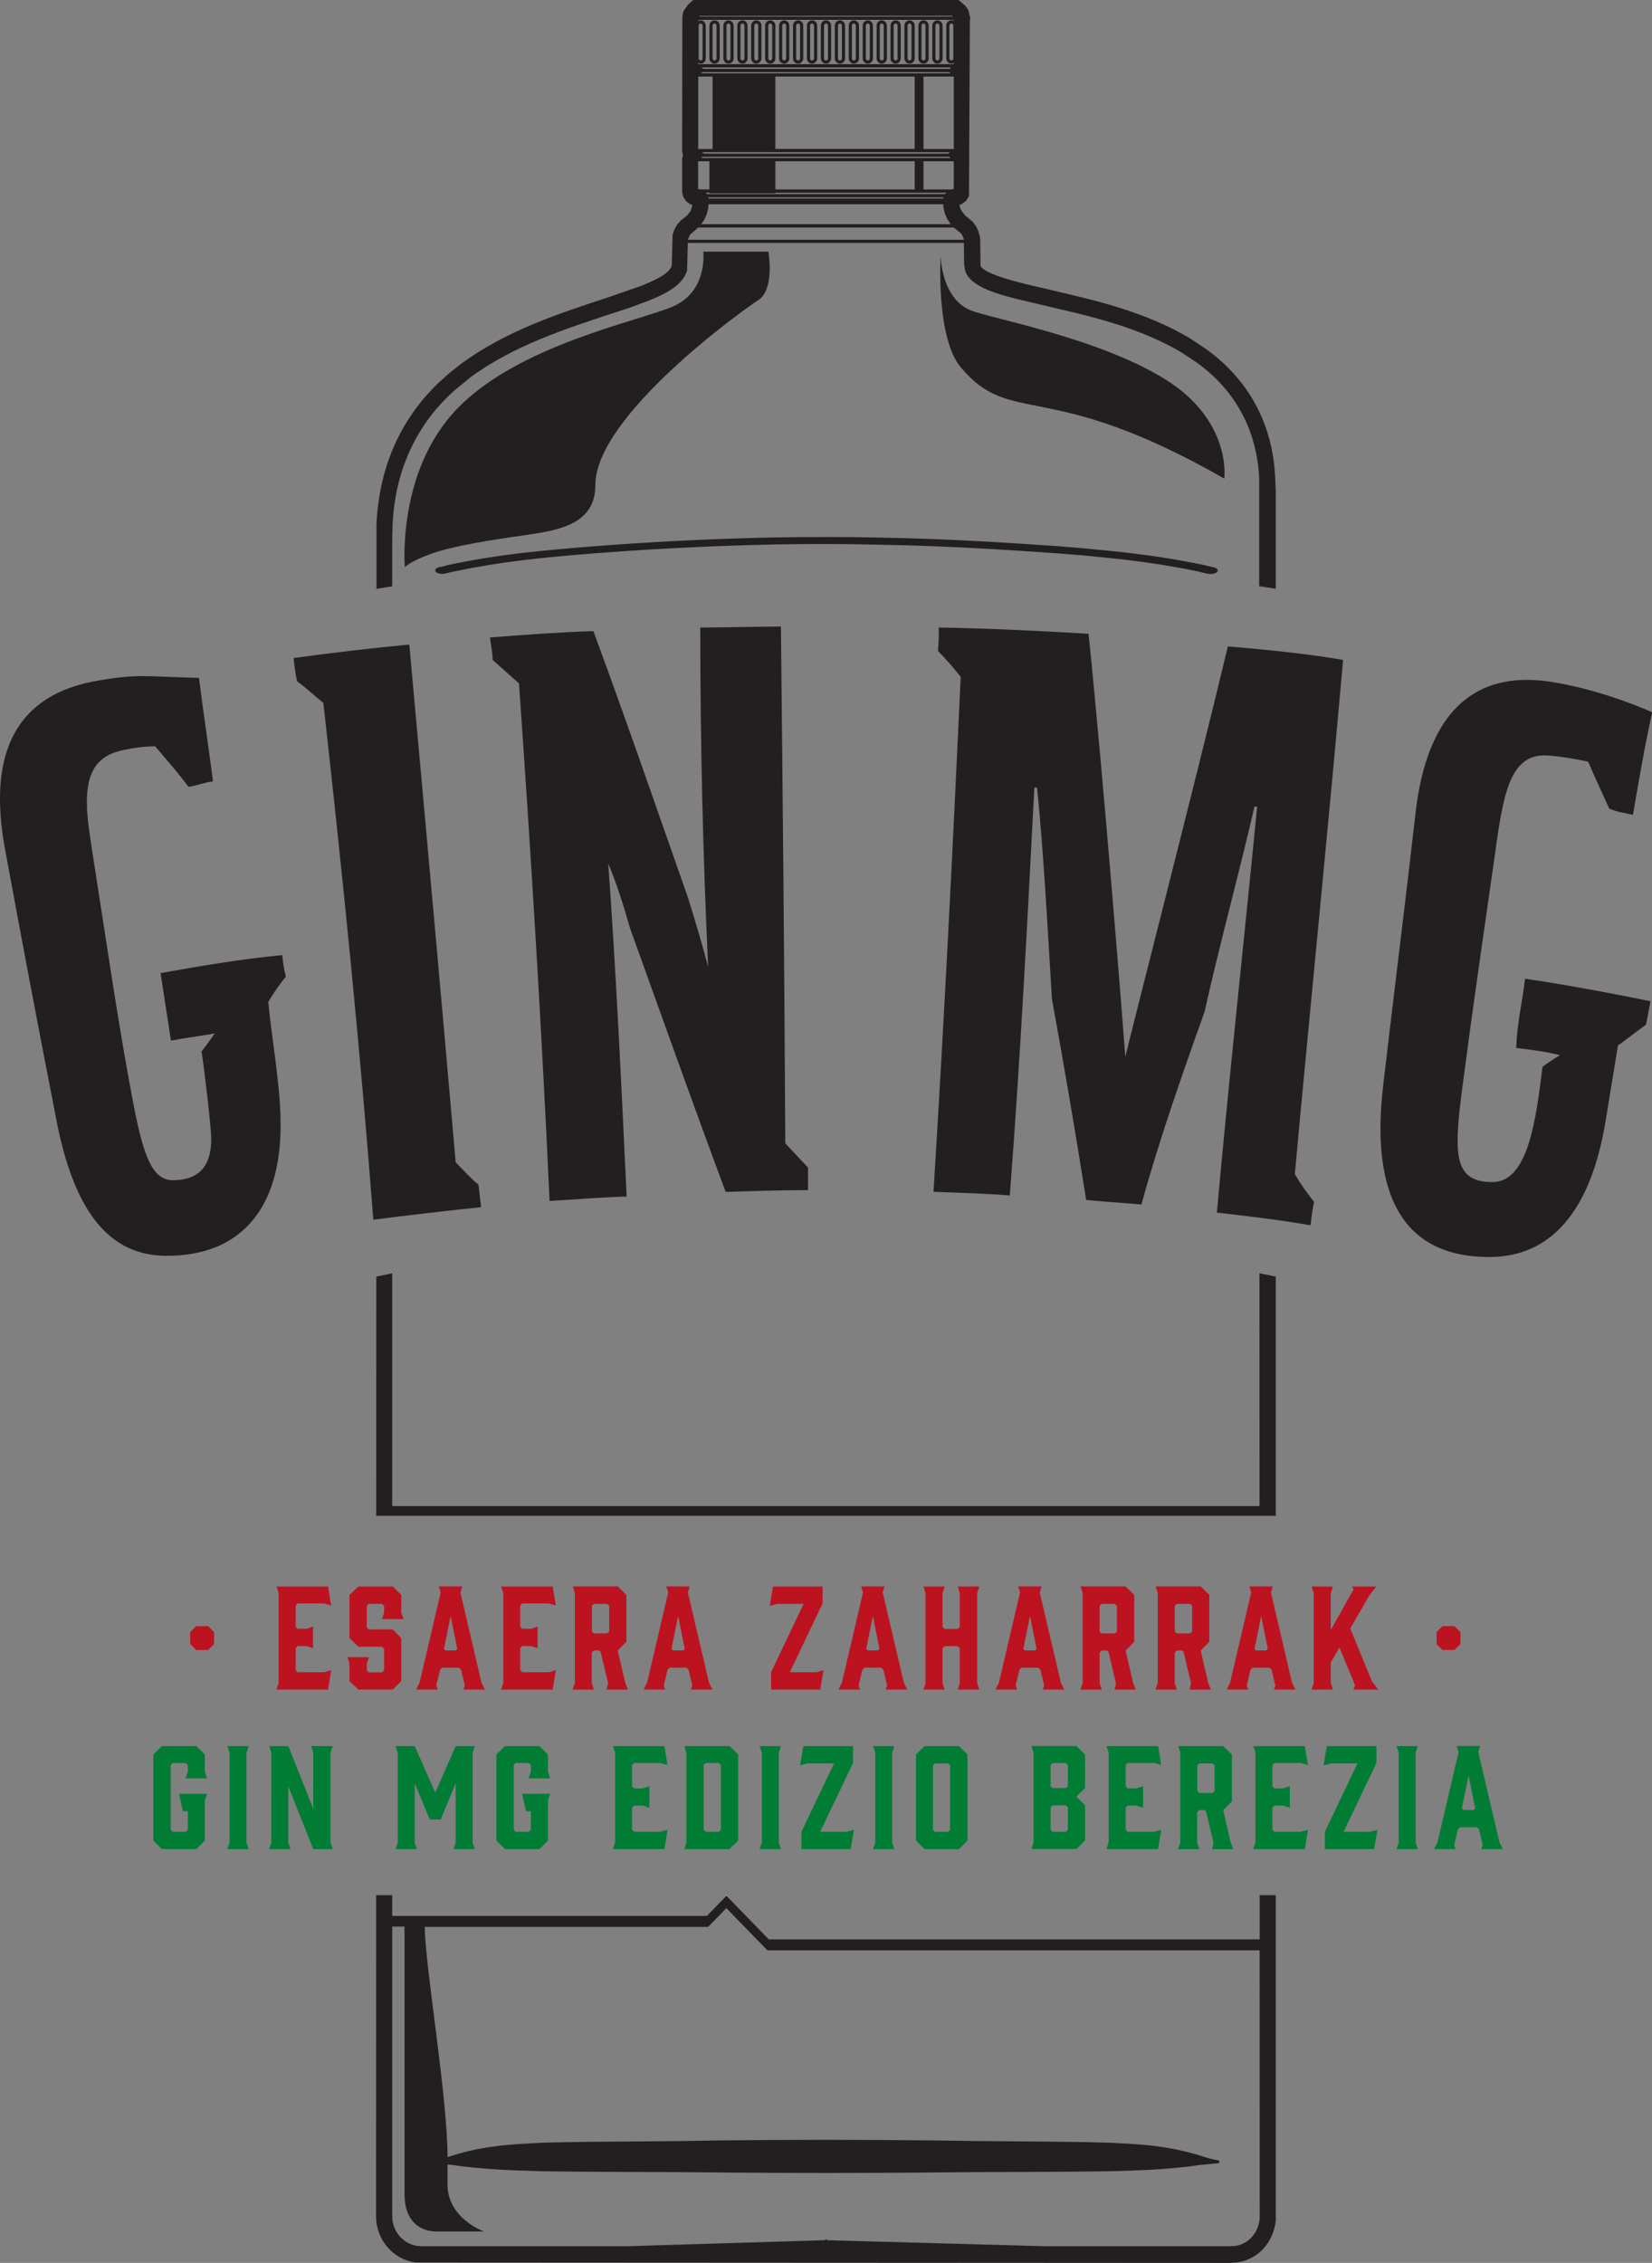 <?xml version="1.0" encoding="utf-8"?>
<!-- Generator: Adobe Illustrator 23.0.3, SVG Export Plug-In . SVG Version: 6.00 Build 0)  -->
<svg version="1.1" id="Capa_1" xmlns="http://www.w3.org/2000/svg" xmlns:xlink="http://www.w3.org/1999/xlink" x="0px" y="0px"
	 viewBox="0 0 193.16 264.54" style="enable-background:new 0 0 193.16 264.54;" xml:space="preserve">
<rect x="0" y="0" width="193.16" height="264.54" fill="#808080" stroke="none"/>
<style type="text/css">
	.st0{fill:#BD1220;}
	.st1{fill:#007C35;}
	.st2{fill:#231F20;}
	.st3{fill:#FFFFFF;}
</style>
<g>
	<polygon class="st0" points="25.03,190.79 25.03,192.19 24.34,192.89 22.94,192.89 22.24,192.19 22.24,190.79 22.94,190.1 
		24.34,190.1 	"/>
	<polygon class="st0" points="32.58,196.74 32.58,186.23 32.33,185.47 38.36,185.47 38.72,187.69 37.9,187.45 34.8,187.45 
		34.57,187.69 34.57,190.18 34.8,190.41 35.82,190.41 36.6,190.16 36.6,192.68 35.82,192.43 34.8,192.43 34.57,192.65 34.57,195.25 
		34.8,195.49 37.9,195.49 38.72,195.25 38.36,197.52 32.33,197.52 	"/>
	<polygon class="st0" points="44.67,189.27 44.91,188.51 44.91,187.72 44.67,187.5 43.13,187.5 42.89,187.72 42.89,190.26 
		43.13,190.49 45.92,190.49 46.92,191.49 46.92,196.52 45.92,197.52 41.91,197.52 40.86,196.52 40.86,194.49 40.64,193.73 
		43.15,193.73 42.89,194.49 42.89,195.28 43.13,195.51 44.67,195.51 44.91,195.28 44.91,192.75 44.67,192.51 41.91,192.51 
		40.86,191.49 40.86,186.45 41.91,185.47 45.92,185.47 46.92,186.45 46.92,188.51 47.19,189.27 	"/>
	<path class="st0" d="M54.18,197.52l0.17-0.48l-0.44-1.84l-0.24-0.24h-1.98l-0.24,0.24l-0.44,1.84l0.17,0.48h-2.52l0.4-0.81
		l2.47-10.55l-0.22-0.7h2.74l-0.22,0.7l2.47,10.55l0.4,0.81H54.18z M53.28,192.94l0.19-0.17l-0.78-3.85l-0.78,3.85l0.19,0.17H53.28z
		"/>
	<polygon class="st0" points="58.85,196.74 58.85,186.23 58.59,185.47 64.62,185.47 64.99,187.69 64.16,187.45 61.07,187.45 
		60.83,187.69 60.83,190.18 61.07,190.41 62.08,190.41 62.86,190.16 62.86,192.68 62.08,192.43 61.07,192.43 60.83,192.65 
		60.83,195.25 61.07,195.49 64.16,195.49 64.99,195.25 64.62,197.52 58.59,197.52 	"/>
	<path class="st0" d="M67.22,196.76v-10.52l-0.25-0.78h5.26l1.01,0.98v5.49l-1.01,1.02l0.87,3.76l0.32,0.81h-2.49l0.17-0.75
		l-0.86-3.63l-0.16-0.19h-0.65l-0.24,0.24v3.57l0.25,0.76h-2.49L67.22,196.76z M71.23,190.73v-3.01L71,187.5h-1.55l-0.24,0.22v3.01
		l0.24,0.22H71L71.23,190.73z"/>
	<path class="st0" d="M80.78,197.52l0.17-0.48l-0.44-1.84l-0.24-0.24h-1.98l-0.24,0.24l-0.44,1.84l0.17,0.48h-2.52l0.4-0.81
		l2.47-10.55l-0.22-0.7h2.74l-0.22,0.7l2.47,10.55l0.4,0.81H80.78z M79.88,192.94l0.19-0.17l-0.78-3.85l-0.78,3.85l0.19,0.17H79.88z
		"/>
	<polygon class="st0" points="90.16,197.52 90.16,195.49 93.96,187.5 90.85,187.5 90,187.72 90.38,185.47 96.18,185.47 
		96.18,187.45 92.35,195.49 95.47,195.49 96.29,195.25 95.91,197.52 	"/>
	<path class="st0" d="M103.56,197.52l0.17-0.48l-0.44-1.84l-0.24-0.24h-1.98l-0.24,0.24l-0.44,1.84l0.17,0.48h-2.52l0.4-0.81
		l2.47-10.55l-0.22-0.7h2.74l-0.22,0.7l2.47,10.55l0.4,0.81H103.56z M102.65,192.94l0.19-0.17l-0.78-3.85l-0.78,3.85l0.19,0.17
		H102.65z"/>
	<polygon class="st0" points="110.46,185.47 110.2,186.24 110.2,190.19 110.44,190.43 111.98,190.43 112.22,190.19 112.22,186.24 
		111.98,185.47 114.5,185.47 114.25,186.24 114.25,196.76 114.5,197.52 111.98,197.52 112.22,196.76 112.22,192.68 111.98,192.44 
		110.44,192.44 110.2,192.68 110.2,196.76 110.46,197.52 107.97,197.52 108.22,196.76 108.22,186.24 107.97,185.47 	"/>
	<path class="st0" d="M121.92,197.52l0.17-0.48l-0.44-1.84l-0.24-0.24h-1.98l-0.24,0.24l-0.44,1.84l0.17,0.48h-2.52l0.4-0.81
		l2.47-10.55l-0.22-0.7h2.74l-0.22,0.7l2.47,10.55l0.4,0.81H121.92z M121.02,192.94l0.19-0.17l-0.78-3.85l-0.78,3.85l0.19,0.17
		H121.02z"/>
	<path class="st0" d="M126.59,196.76v-10.52l-0.25-0.78h5.27l1.01,0.98v5.49l-1.01,1.02l0.87,3.76l0.32,0.81h-2.49l0.17-0.75
		l-0.86-3.63l-0.16-0.19h-0.65l-0.24,0.24v3.57l0.25,0.76h-2.49L126.59,196.76z M130.6,190.73v-3.01l-0.24-0.22h-1.55l-0.24,0.22
		v3.01l0.24,0.22h1.55L130.6,190.73z"/>
	<path class="st0" d="M135.37,196.76v-10.52l-0.25-0.78h5.27l1.01,0.98v5.49l-1.01,1.02l0.87,3.76l0.32,0.81h-2.49l0.17-0.75
		l-0.86-3.63l-0.16-0.19h-0.65l-0.24,0.24v3.57l0.25,0.76h-2.49L135.37,196.76z M139.39,190.73v-3.01l-0.24-0.22h-1.55l-0.24,0.22
		v3.01l0.24,0.22h1.55L139.39,190.73z"/>
	<path class="st0" d="M148.95,197.52l0.17-0.48l-0.44-1.84l-0.24-0.24h-1.98l-0.24,0.24l-0.44,1.84l0.17,0.48h-2.52l0.4-0.81
		l2.47-10.55l-0.22-0.7h2.74l-0.22,0.7l2.47,10.55l0.4,0.81H148.95z M148.05,192.94l0.19-0.17l-0.78-3.85l-0.78,3.85l0.19,0.17
		H148.05z"/>
	<polygon class="st0" points="158.44,197 156.61,192.59 155.6,194.35 155.6,196.74 155.85,197.52 153.36,197.52 153.61,196.74 
		153.61,186.24 153.36,185.47 155.85,185.47 155.6,186.24 155.6,190.56 158.26,185.81 158.1,185.47 160.92,185.47 160.16,186.43 
		157.88,190.38 160.42,196.57 161.15,197.52 158.26,197.52 	"/>
	<polygon class="st0" points="170.76,190.79 170.76,192.19 170.06,192.89 168.67,192.89 167.97,192.19 167.97,190.79 168.67,190.1 
		170.06,190.1 	"/>
	<polygon class="st1" points="17.93,205.1 18.94,204.12 22.96,204.12 23.95,205.1 23.95,207.13 24.21,207.89 21.69,207.89 
		21.96,207.13 21.96,206.34 21.73,206.1 20.18,206.1 19.96,206.34 19.96,213.9 20.18,214.14 21.73,214.14 21.96,213.9 21.96,211.73 
		21.38,211.73 20.94,209.7 24.21,209.7 23.95,210.49 23.95,215.17 22.96,216.17 18.94,216.17 17.93,215.17 	"/>
	<polygon class="st1" points="26.59,216.17 26.84,215.41 26.84,204.9 26.59,204.12 29.08,204.12 28.82,204.9 28.82,215.41 
		29.08,216.17 	"/>
	<polygon class="st1" points="31.47,216.17 31.73,215.41 31.73,204.9 31.47,204.12 33.71,204.12 36.63,211.46 36.63,204.9 
		36.37,204.12 38.9,204.12 38.64,204.9 38.64,215.41 38.9,216.17 36.63,216.17 33.71,208.84 33.71,215.41 33.96,216.17 	"/>
	<polygon class="st1" points="50.25,212.71 48.49,208.48 48.49,215.41 48.74,216.17 46.25,216.17 46.51,215.41 46.51,204.9 
		46.25,204.12 48.49,204.12 50.89,209.57 53.28,204.12 55.52,204.12 55.26,204.9 55.26,215.41 55.52,216.17 53.03,216.17 
		53.28,215.41 53.28,208.48 51.52,212.71 	"/>
	<polygon class="st1" points="58.04,205.1 59.05,204.12 63.07,204.12 64.07,205.1 64.07,207.13 64.32,207.89 61.8,207.89 
		62.07,207.13 62.07,206.34 61.84,206.1 60.29,206.1 60.07,206.34 60.07,213.9 60.29,214.14 61.84,214.14 62.07,213.9 62.07,211.73 
		61.5,211.73 61.05,209.7 64.32,209.7 64.07,210.49 64.07,215.17 63.07,216.17 59.05,216.17 58.04,215.17 	"/>
	<polygon class="st1" points="71.92,215.39 71.92,204.88 71.66,204.12 77.69,204.12 78.05,206.34 77.23,206.1 74.14,206.1 
		73.9,206.34 73.9,208.83 74.14,209.07 75.15,209.07 75.93,208.81 75.93,211.33 75.15,211.08 74.14,211.08 73.9,211.3 73.9,213.9 
		74.14,214.14 77.23,214.14 78.05,213.9 77.69,216.17 71.66,216.17 	"/>
	<path class="st1" d="M85.3,204.12l1.01,0.98v10.07l-1.01,1h-5.27l0.22-0.78v-10.51l-0.22-0.76H85.3z M82.51,214.14h1.54l0.24-0.24
		v-7.56l-0.24-0.24h-1.54l-0.24,0.24v7.56L82.51,214.14z"/>
	<polygon class="st1" points="88.82,216.17 89.08,215.41 89.08,204.9 88.82,204.12 91.31,204.12 91.06,204.9 91.06,215.41 
		91.31,216.17 	"/>
	<polygon class="st1" points="93.71,216.17 93.71,214.14 97.52,206.15 94.41,206.15 93.55,206.37 93.93,204.12 99.74,204.12 
		99.74,206.1 95.9,214.14 99.02,214.14 99.85,213.9 99.47,216.17 	"/>
	<polygon class="st1" points="102.08,216.17 102.34,215.41 102.34,204.9 102.08,204.12 104.57,204.12 104.32,204.9 104.32,215.41 
		104.57,216.17 	"/>
	<path class="st1" d="M113.12,215.17l-1,1h-4.01l-1.01-1V205.1l1.01-0.98h4.01l1,0.98V215.17z M109.33,206.15l-0.24,0.22v7.56
		l0.24,0.22h1.52l0.24-0.22v-7.56l-0.24-0.22H109.33z"/>
	<path class="st1" d="M125.86,204.12l1.01,0.98v3.93l-1.03,1l1.03,1.01v4.12l-1.01,1h-5.26l0.25-0.78v-10.51l-0.25-0.76H125.86z
		 M123.08,209.03h1.54l0.24-0.22v-2.47l-0.24-0.24h-1.54l-0.24,0.24v2.47L123.08,209.03z M123.08,211.05l-0.24,0.24v2.62l0.24,0.24
		h1.54l0.24-0.24v-2.62l-0.24-0.24H123.08z"/>
	<polygon class="st1" points="129.63,215.39 129.63,204.88 129.38,204.12 135.41,204.12 135.77,206.34 134.95,206.1 131.85,206.1 
		131.62,206.34 131.62,208.83 131.85,209.07 132.87,209.07 133.65,208.81 133.65,211.33 132.87,211.08 131.85,211.08 131.62,211.3 
		131.62,213.9 131.85,214.14 134.95,214.14 135.77,213.9 135.41,216.17 129.38,216.17 	"/>
	<path class="st1" d="M138.01,215.41V204.9l-0.25-0.78h5.26l1.02,0.98v5.49l-1.02,1.02l0.87,3.76l0.32,0.81h-2.49l0.17-0.75
		l-0.86-3.63l-0.16-0.19h-0.65l-0.24,0.24v3.57l0.25,0.76h-2.49L138.01,215.41z M142.02,209.38v-3.01l-0.24-0.22h-1.55l-0.24,0.22
		v3.01l0.24,0.22h1.55L142.02,209.38z"/>
	<polygon class="st1" points="146.79,215.39 146.79,204.88 146.54,204.12 152.57,204.12 152.93,206.34 152.11,206.1 149.01,206.1 
		148.78,206.34 148.78,208.83 149.01,209.07 150.03,209.07 150.81,208.81 150.81,211.33 150.03,211.08 149.01,211.08 148.78,211.3 
		148.78,213.9 149.01,214.14 152.11,214.14 152.93,213.9 152.57,216.17 146.54,216.17 	"/>
	<polygon class="st1" points="154.91,216.17 154.91,214.14 158.72,206.15 155.61,206.15 154.76,206.37 155.14,204.12 160.94,204.12 
		160.94,206.1 157.1,214.14 160.23,214.14 161.05,213.9 160.67,216.17 	"/>
	<polygon class="st1" points="163.29,216.17 163.54,215.41 163.54,204.9 163.29,204.12 165.78,204.12 165.52,204.9 165.52,215.41 
		165.78,216.17 	"/>
	<path class="st1" d="M173.2,216.17l0.17-0.48l-0.44-1.84l-0.24-0.24h-1.98l-0.24,0.24l-0.44,1.84l0.17,0.48h-2.52l0.4-0.81
		l2.47-10.55l-0.22-0.7h2.74l-0.22,0.7l2.47,10.55l0.4,0.81H173.2z M172.3,211.59l0.19-0.18l-0.78-3.85l-0.78,3.85l0.19,0.18H172.3z
		"/>
	<g>
		<path class="st2" d="M177.28,122.51c1.74,0.21,3.38,0.41,5.12,0.84c-0.71,0.42-1.63,1.05-2.04,1.37
			c-0.72,5.58-1.54,13.47-5.84,13.47c-3.17,0-4.09-1.58-4.09-4.84c0-2.21,0.41-5.15,0.82-8.2c1.13-8.63,2.36-16.95,3.59-25.58
			c0.92-6.73,1.74-11.26,5.73-11.26c1.23,0,3.79,0.43,5.13,0.74c0.72,1.69,1.64,3.68,2.46,5.47c0.91,0.43,1.94,0.53,2.77,0.74
			c0.71-4.1,1.43-8.31,2.25-11.99c0,0-5.23-2.42-11.27-3.47c-1.23-0.21-2.25-0.32-3.38-0.32c-7.68,0-11.88,5.59-13.02,15.58
			c-1.22,10.73-2.55,21.26-3.79,31.89c-0.2,1.79-0.31,3.37-0.31,4.94c0,9.05,3.49,15.06,12.71,15.06c7.17,0,11.89-5.26,13.63-16
			l1.43-8.74c0.52-0.32,1.95-1.48,3.28-2.42l0.52-2.74c-3.59-0.74-9.53-1.89-14.66-2.63C177.99,117.13,177.38,119.66,177.28,122.51"
			/>
		<path class="st2" d="M33,111.66c-4.61,0.42-9.52,1.26-14.23,2.1l1.22,7.89c1.64-0.31,3.39-0.53,5.12-0.84
			c-0.61,0.84-1.02,1.47-1.54,2.1c0.42,2.85,1.13,9.05,1.13,10.22c0,2.95-1.22,4.84-4.5,4.84c-2.77,0-3.69-3.79-5.12-11.69
			c-1.54-8.52-2.77-17.05-4.11-25.57c-0.4-2.63-0.81-4.94-0.81-6.94c0-3.16,0.92-5.26,3.9-6c1.33-0.32,2.76-0.52,4.09-0.52
			c1.23,1.48,2.57,2.95,3.89,4.73c0.92-0.11,1.85-0.53,2.87-0.63c-0.52-4-1.13-8-1.64-12.1c-3.49-0.1-5.13-0.21-6.56-0.21
			c-1.43,0-2.76,0.1-5.22,0.52C3.28,80.93,0,86.09,0,93.34c0,1.9,0.2,3.91,0.62,6.11c1.94,10.53,3.89,20.84,5.95,31.36
			c2.05,10.74,6.14,16,12.91,16c8.91,0,13.33-5.79,13.33-15.26c0-1.58-0.1-3.26-0.31-5.05c-0.31-3.06-0.83-6.21-1.13-9.37
			c0.62-1.05,1.34-2.1,2.05-2.95C33.2,113.24,33.1,112.61,33,111.66"/>
		<path class="st2" d="M143.57,75.57c-3.8,15.88-11.37,45.25-11.99,47.98c-0.2-2.84-2.57-32.72-4.3-49.46
			c-5.32-0.31-11.38-0.63-17.51-0.73c0,0.94,0,1.79-0.1,2.73c1.01,1.05,1.85,2,2.66,3.05c-0.92,20-1.94,40.21-3.18,60.19
			c3.28,0.11,6.15,0.21,8.92,0.42c1.23-15.89,2.05-31.89,2.87-47.67h0.32c0.82,8.2,1.22,16.41,1.74,24.73
			c1.43,7.79,2.77,15.68,4,23.47c2.04,0.21,4.1,0.32,6.46,0.53c2.05-7.47,4.71-15.05,7.38-22.52c1.84-8.21,3.99-15.99,5.84-23.99
			h0.31c-1.53,15.68-3.28,31.68-4.71,47.46c3.69,0.42,7.28,0.84,10.96,1.48c0.11-0.95,0.21-1.89,0.41-2.73
			c-0.82-1.05-1.54-2.01-2.25-3.26c1.84-20.1,3.89-40.21,5.64-60.1C153.5,76.51,148.48,75.98,143.57,75.57"/>
		<path class="st2" d="M84.85,139.34c3.17-0.1,6.35-0.21,9.63-0.21v-2.63l-2.66-2.84c-0.1-20.31-0.3-40.31-0.51-60.41
			c-3.28,0-6.46,0.11-9.43,0.11c0,13.47,0.31,26.73,0.92,39.68c-0.61-2.32-1.43-5.16-2.36-8.11c-3.59-10.21-7.17-20.63-11.06-31.15
			c-3.69,0.11-7.89,0.42-12.09,0.74c0.1,0.85,0.31,1.79,0.31,2.63l3.08,2.74c1.43,20.31,2.66,40.41,3.58,60.51
			c3.28-0.21,6.04-0.43,9.01-0.52c-0.61-13.05-1.23-26.11-2.15-38.94c0.92,2.21,1.74,4.73,2.55,7.58
			C77.27,118.5,80.96,128.92,84.85,139.34"/>
		<path class="st2" d="M55.95,138.49c-0.92-0.73-1.74-1.68-2.67-2.62c-1.74-20-3.58-40.21-5.42-60.52
			c-4.41,0.42-8.91,0.94-13.53,1.58c0.1,0.94,0.21,1.89,0.41,2.72c1.03,0.75,2.05,1.69,3.07,2.53c2.26,20.21,4.3,40.31,5.84,60.41
			c4-0.52,8.61-1.05,12.6-1.47L55.95,138.49z"/>
		<path class="st2" d="M99.73,63.62l3.08,0.06c7.65,0.12,15.18,0.61,20.87,1.01l2.84,0.23l2.75,0.27c3.97,0.39,7.55,0.93,10.89,1.63
			l0.77,0.2l0.44,0.07c0.21,0.03,0.43,0.01,0.62-0.05c0.19-0.06,0.32-0.15,0.37-0.25c0.05-0.11,0.02-0.22-0.09-0.31
			c-0.11-0.1-0.29-0.16-0.5-0.19l-0.92-0.22c-3.5-0.74-7.18-1.29-11.27-1.69l-2.77-0.27l-2.88-0.24c-5.74-0.41-13.32-0.9-21.05-1.02
			l-3.1-0.06l-3.12-0.01l-3.12,0.01l-3.09,0.04c-8.13,0.17-16.19,0.6-23.94,1.27l-2.82,0.26l-2.7,0.29
			c-3.16,0.38-5.89,0.83-8.64,1.41l-0.65,0.18l-0.26,0.05c-0.42,0.07-0.65,0.31-0.51,0.52c0.11,0.17,0.42,0.28,0.77,0.28l0.16,0
			l1.18-0.27c2.61-0.55,5.26-0.99,8.31-1.36l2.66-0.29l2.79-0.26c7.67-0.66,15.66-1.09,23.72-1.26l3.06-0.04l3.09-0.01L99.73,63.62z
			"/>
		<path class="st2" d="M83.78,6.83c0,0.13-0.1,0.24-0.23,0.24c-0.13,0-0.23-0.11-0.23-0.24V2.99c0-0.13,0.1-0.24,0.23-0.24
			c0.13,0,0.23,0.11,0.23,0.24V6.83z M83.55,2.38c-0.33,0-0.6,0.27-0.6,0.61v3.84c0,0.34,0.27,0.61,0.6,0.61
			c0.33,0,0.6-0.28,0.6-0.61V2.99C84.14,2.65,83.88,2.38,83.55,2.38"/>
		<path class="st2" d="M85.41,6.83c0,0.13-0.1,0.24-0.23,0.24c-0.13,0-0.23-0.11-0.23-0.24V2.99c0-0.13,0.1-0.24,0.23-0.24
			c0.13,0,0.23,0.11,0.23,0.24V6.83z M85.18,2.38c-0.33,0-0.6,0.27-0.6,0.61v3.84c0,0.34,0.27,0.61,0.6,0.61
			c0.33,0,0.6-0.28,0.6-0.61V2.99C85.77,2.65,85.51,2.38,85.18,2.38"/>
		<path class="st2" d="M87.04,6.83c0,0.13-0.1,0.24-0.23,0.24c-0.13,0-0.23-0.11-0.23-0.24V2.99c0-0.13,0.1-0.24,0.23-0.24
			c0.13,0,0.23,0.11,0.23,0.24V6.83z M86.81,2.38c-0.33,0-0.6,0.27-0.6,0.61v3.84c0,0.34,0.27,0.61,0.6,0.61
			c0.33,0,0.6-0.28,0.6-0.61V2.99C87.4,2.65,87.13,2.38,86.81,2.38"/>
		<path class="st2" d="M88.66,6.83c0,0.13-0.1,0.24-0.23,0.24c-0.13,0-0.23-0.11-0.23-0.24V2.99c0-0.13,0.1-0.24,0.23-0.24
			c0.13,0,0.23,0.11,0.23,0.24V6.83z M88.43,2.38c-0.33,0-0.6,0.27-0.6,0.61v3.84c0,0.34,0.27,0.61,0.6,0.61s0.6-0.28,0.6-0.61V2.99
			C89.03,2.65,88.76,2.38,88.43,2.38"/>
		<path class="st2" d="M90.29,6.83c0,0.13-0.1,0.24-0.23,0.24c-0.13,0-0.23-0.11-0.23-0.24V2.99c0-0.13,0.1-0.24,0.23-0.24
			c0.13,0,0.23,0.11,0.23,0.24V6.83z M90.06,2.38c-0.33,0-0.6,0.27-0.6,0.61v3.84c0,0.34,0.27,0.61,0.6,0.61
			c0.33,0,0.6-0.28,0.6-0.61V2.99C90.66,2.65,90.39,2.38,90.06,2.38"/>
		<path class="st2" d="M91.92,6.83c0,0.13-0.1,0.24-0.23,0.24c-0.13,0-0.23-0.11-0.23-0.24V2.99c0-0.13,0.1-0.24,0.23-0.24
			c0.13,0,0.23,0.11,0.23,0.24V6.83z M91.69,2.38c-0.33,0-0.6,0.27-0.6,0.61v3.84c0,0.34,0.27,0.61,0.6,0.61s0.6-0.28,0.6-0.61V2.99
			C92.29,2.65,92.02,2.38,91.69,2.38"/>
		<path class="st2" d="M93.55,6.83c0,0.13-0.1,0.24-0.23,0.24c-0.13,0-0.23-0.11-0.23-0.24V2.99c0-0.13,0.1-0.24,0.23-0.24
			c0.13,0,0.23,0.11,0.23,0.24V6.83z M93.32,2.38c-0.33,0-0.6,0.27-0.6,0.61v3.84c0,0.34,0.27,0.61,0.6,0.61
			c0.33,0,0.6-0.28,0.6-0.61V2.99C93.92,2.65,93.65,2.38,93.32,2.38"/>
		<path class="st2" d="M95.18,6.83c0,0.13-0.1,0.24-0.23,0.24c-0.13,0-0.23-0.11-0.23-0.24V2.99c0-0.13,0.1-0.24,0.23-0.24
			c0.13,0,0.23,0.11,0.23,0.24V6.83z M94.95,2.38c-0.33,0-0.6,0.27-0.6,0.61v3.84c0,0.34,0.27,0.61,0.6,0.61
			c0.33,0,0.6-0.28,0.6-0.61V2.99C95.55,2.65,95.28,2.38,94.95,2.38"/>
		<path class="st2" d="M96.81,6.83c0,0.13-0.1,0.24-0.23,0.24c-0.13,0-0.23-0.11-0.23-0.24V2.99c0-0.13,0.1-0.24,0.23-0.24
			c0.13,0,0.23,0.11,0.23,0.24V6.83z M96.58,2.38c-0.33,0-0.6,0.27-0.6,0.61v3.84c0,0.34,0.27,0.61,0.6,0.61
			c0.33,0,0.6-0.28,0.6-0.61V2.99C97.18,2.65,96.91,2.38,96.58,2.38"/>
		<path class="st2" d="M98.44,6.83c0,0.13-0.1,0.24-0.23,0.24c-0.13,0-0.23-0.11-0.23-0.24V2.99c0-0.13,0.1-0.24,0.23-0.24
			c0.13,0,0.23,0.11,0.23,0.24V6.83z M98.21,2.38c-0.33,0-0.6,0.27-0.6,0.61v3.84c0,0.34,0.27,0.61,0.6,0.61s0.6-0.28,0.6-0.61V2.99
			C98.8,2.65,98.54,2.38,98.21,2.38"/>
		<path class="st2" d="M100.07,6.83c0,0.13-0.1,0.24-0.23,0.24c-0.13,0-0.23-0.11-0.23-0.24V2.99c0-0.13,0.1-0.24,0.23-0.24
			c0.13,0,0.23,0.11,0.23,0.24V6.83z M99.84,2.38c-0.33,0-0.6,0.27-0.6,0.61v3.84c0,0.34,0.27,0.61,0.6,0.61
			c0.33,0,0.6-0.28,0.6-0.61V2.99C100.43,2.65,100.17,2.38,99.84,2.38"/>
		<path class="st2" d="M101.7,6.83c0,0.13-0.1,0.24-0.23,0.24c-0.13,0-0.23-0.11-0.23-0.24V2.99c0-0.13,0.1-0.24,0.23-0.24
			c0.13,0,0.23,0.11,0.23,0.24V6.83z M101.47,2.38c-0.33,0-0.6,0.27-0.6,0.61v3.84c0,0.34,0.27,0.61,0.6,0.61
			c0.33,0,0.6-0.28,0.6-0.61V2.99C102.06,2.65,101.8,2.38,101.47,2.38"/>
		<path class="st2" d="M103.33,6.83c0,0.13-0.1,0.24-0.23,0.24c-0.13,0-0.23-0.11-0.23-0.24V2.99c0-0.13,0.1-0.24,0.23-0.24
			c0.13,0,0.23,0.11,0.23,0.24V6.83z M103.1,2.38c-0.33,0-0.6,0.27-0.6,0.61v3.84c0,0.34,0.27,0.61,0.6,0.61s0.6-0.28,0.6-0.61V2.99
			C103.69,2.65,103.42,2.38,103.1,2.38"/>
		<path class="st2" d="M104.95,6.83c0,0.13-0.1,0.24-0.23,0.24c-0.13,0-0.23-0.11-0.23-0.24V2.99c0-0.13,0.1-0.24,0.23-0.24
			c0.13,0,0.23,0.11,0.23,0.24V6.83z M104.72,2.38c-0.33,0-0.6,0.27-0.6,0.61v3.84c0,0.34,0.27,0.61,0.6,0.61
			c0.33,0,0.6-0.28,0.6-0.61V2.99C105.32,2.65,105.05,2.38,104.72,2.38"/>
		<path class="st2" d="M106.58,6.83c0,0.13-0.1,0.24-0.23,0.24c-0.13,0-0.23-0.11-0.23-0.24V2.99c0-0.13,0.1-0.24,0.23-0.24
			c0.13,0,0.23,0.11,0.23,0.24V6.83z M106.35,2.38c-0.33,0-0.6,0.27-0.6,0.61v3.84c0,0.34,0.27,0.61,0.6,0.61s0.6-0.28,0.6-0.61
			V2.99C106.95,2.65,106.68,2.38,106.35,2.38"/>
		<path class="st2" d="M108.21,6.83c0,0.13-0.1,0.24-0.23,0.24c-0.13,0-0.23-0.11-0.23-0.24V2.99c0-0.13,0.1-0.24,0.23-0.24
			c0.13,0,0.23,0.11,0.23,0.24V6.83z M107.98,2.38c-0.33,0-0.6,0.27-0.6,0.61v3.84c0,0.34,0.27,0.61,0.6,0.61
			c0.33,0,0.6-0.28,0.6-0.61V2.99C108.58,2.65,108.31,2.38,107.98,2.38"/>
		<path class="st2" d="M109.84,6.83c0,0.13-0.1,0.24-0.23,0.24c-0.13,0-0.23-0.11-0.23-0.24V2.99c0-0.13,0.1-0.24,0.23-0.24
			c0.13,0,0.23,0.11,0.23,0.24V6.83z M109.61,2.38c-0.33,0-0.6,0.27-0.6,0.61v3.84c0,0.34,0.27,0.61,0.6,0.61
			c0.33,0,0.6-0.28,0.6-0.61V2.99C110.21,2.65,109.94,2.38,109.61,2.38"/>
		<path class="st2" d="M78.59,35.87c-4.21,1.75-17.94,4.5-25.09,11.86c-7.15,7.36-6.16,18.59-6.16,18.59s0.36-0.57,2.9-1.52
			c2.65-0.99,7.35-1.7,11.36-2.27c3.93-0.56,8.01-1.33,8.01-5.82c0-8.07,17.11-20.38,19.06-21.63c1.95-1.25,1.17-5.66,1.17-5.66
			h-7.61C82.23,29.43,82.8,34.12,78.59,35.87"/>
		<path class="st2" d="M136.27,44.36c-7.8-4.87-20.35-7.1-22.77-8.08c-3.45-1.39-3.52-6.37-3.52-6.37s-0.56,9.55,2.35,13.02
			c5.96,7.11,10.02,1.12,30.82,13.02C143.15,55.96,144.07,49.22,136.27,44.36"/>
		<path class="st2" d="M80.46,27.95l0.22-0.51l0.87-0.76l0.08-0.08h29.89l0.01,0.01l0.78,0.63l0.17,0.2l0.22,0.52v0.07H80.45
			L80.46,27.95z M81.64,18.85h1.31v3.3h-0.88l-0.44-0.05V18.85z M81.64,8.95h1.68v8.47h-1.68V8.95z M111.47,2.99v3.84
			c0,0.13-0.1,0.24-0.23,0.24c-0.13,0-0.23-0.11-0.23-0.24V2.99c0-0.13,0.1-0.24,0.23-0.24C111.37,2.75,111.47,2.86,111.47,2.99
			 M81.69,6.83V2.99c0-0.13,0.1-0.24,0.23-0.24c0.13,0,0.23,0.11,0.23,0.24v3.84c0,0.13-0.1,0.24-0.23,0.24
			C81.79,7.06,81.69,6.95,81.69,6.83 M81.64,7.36c0.09,0.05,0.18,0.08,0.28,0.08c0.33,0,0.6-0.27,0.6-0.61V2.99
			c0-0.34-0.27-0.61-0.6-0.61c-0.1,0-0.19,0.03-0.28,0.08V2.32h29.86v0.12c-0.08-0.04-0.16-0.07-0.26-0.07
			c-0.33,0-0.6,0.27-0.6,0.61v3.84c0,0.34,0.27,0.61,0.6,0.61c0.1,0,0.19-0.03,0.28-0.08l0,0.15H81.64V7.36z M81.83,1.86l29.38-0.02
			l0.11,0.01l0.08,0.09H81.76L81.83,1.86z M107.98,8.95h3.54v8.47h-3.54V8.95z M111.09,22.15h-3.11v-3.3h3.54v3.25L111.09,22.15z
			 M82.64,25.03l0.16-0.62l0.05-0.53h27.44l0.02,0.4l0.16,0.65l0.26,0.62l0.38,0.58l0.07,0.08h-29.2l0,0l0.37-0.52L82.64,25.03z
			 M110.32,23.07l-0.03,0.14H82.85l-0.03-0.14H110.32z M106.95,22.15H90.66v-3.3h16.29V22.15z M82.13,18.33h28.85l0.17,0.14h-3.16
			h-1.03H90.66h-7.71h-0.97L82.13,18.33z M90.66,17.79h20.41l-0.23,0.17H82.3l-0.23-0.17h1.24H90.66z M106.95,17.41H90.66V8.95
			h16.29V17.41z M82.03,7.88h29.18l-0.17,0.17h-28.8L82.03,7.88z M82.13,8.43h28.85l0.17,0.14H90.66h-7.34h-1.34L82.13,8.43z
			 M90.66,22.61v-0.08h16.29h1.03h2.69l-0.15,0.16H82.67l-0.06-0.09l-0.09-0.08h0.43v0.08H90.66z M45.86,62.97l0.04-1.59
			c0.28-6.39,2.82-11.86,7.35-15.83l1.79-1.47c5.03-3.67,10.95-5.6,16.67-7.48l1.99-0.65l1.95-0.73c1.64-0.66,4.11-1.65,4.69-3.59
			l0.08-3.23h32.28l0.03,2.48l0.1,0.7c0.52,1.84,3.39,2.7,6.13,3.39l4.82,1.14c5.63,1.29,10.23,2.65,14.36,5.09l1.84,1.22
			c4.49,3.25,7,7.92,7.25,13.51l0,12.6l1.94,0.3l0-11.44l-0.07-1.57c-0.28-6.2-3.06-11.39-8.06-15l-1.94-1.29
			c-4.37-2.58-9.13-3.99-14.92-5.32l-4.29-1.01l-0.57-0.15c-3.85-0.97-4.59-1.69-4.67-1.98l-0.04-2.83l0.02-0.11l-0.07-0.52
			l-0.19-0.66l-0.25-0.5l-0.41-0.54l-0.86-0.72l-0.44-0.56l-0.14-0.31l-0.09-0.38l0.28-0.08l0.51-0.39l0.33-0.56l0.1-20.62
			l0.05-0.16l-0.23-0.96l-0.33-0.47L112.08,0l-30.1-0.09l-0.15-0.03L81,0.04l-0.5,0.45l-0.58,0.79L79.78,1.9l-0.02,15.7l0,0.05
			l0,0.06l0.09,0.41l-0.09,0.45l0,3.82l0,0.06l0.13,0.56l0.34,0.53l0.53,0.37l0.21,0.05l-0.22,0.71l-0.42,0.53l-0.68,0.53
			l-0.45,0.49l-0.36,0.64l-0.2,0.58l-0.09,3.43l-0.03,0.27c-0.4,1.01-2.44,1.83-3.64,2.31l-3.74,1.3
			c-5.86,1.92-11.92,3.9-17.22,7.77l-1.3,1.03l-0.59,0.52c-4.94,4.32-7.71,10.27-8.01,17.23l0,7.54l1.84-0.3V62.97z"/>
		<path class="st2" d="M147.28,259.44c-0.18,1.64-1.33,2.89-2.81,3.11l-0.58,0.04l-21.68,0l-25.49-0.7
			c-0.03-0.05-0.09-0.09-0.15-0.09c-0.07,0-0.12,0.04-0.15,0.09l-23.07,0.7H49.3l-0.52-0.04c-1.66-0.23-2.91-1.71-2.92-3.45l0-33.87
			h1.44v31.31c0,3.16,1.85,4.33,3.75,4.33h5.55c0,0-4.27-1.5-4.27-5.49v-2.34l0.54,0.05l1.15,0.16c2.09,0.25,4.29,0.41,6.35,0.48
			l2.75,0.09l2.84,0.04c2.84,0.03,5.72,0.04,8.51,0.05c3.14,0.01,6.39,0.02,9.58,0.06l6.25,0.04l6.27,0.02l6.29-0.02l6.25-0.04
			c3.19-0.04,6.44-0.05,9.58-0.06c2.79-0.01,5.67-0.02,8.51-0.05l2.84-0.04l2.75-0.09c2.03-0.06,4.23-0.22,6.36-0.48l1.14-0.16
			l2.13-0.2c0.01,0,0.01,0,0.02-0.01c0.01,0,0.03-0.01,0.04-0.01c0.01,0,0.01-0.01,0.02-0.01c0.01-0.01,0.02-0.02,0.03-0.03
			c0.01-0.01,0.01-0.01,0.02-0.02c0.01-0.01,0.01-0.02,0.02-0.03c0-0.01,0.01-0.02,0.01-0.03c0,0,0-0.01,0-0.01
			c0-0.01,0-0.01,0-0.02c0-0.01,0-0.02,0-0.02c0,0,0-0.01,0-0.01c0-0.02-0.01-0.03-0.01-0.04c0-0.01-0.01-0.02-0.01-0.02
			c-0.01-0.02-0.02-0.03-0.04-0.04c0,0-0.01-0.01-0.01-0.01c-0.01-0.01-0.03-0.02-0.04-0.02c-0.01,0-0.02-0.01-0.03-0.01
			c0,0-0.01,0-0.01,0l-0.49-0.09l-0.52-0.13l-1.12-0.34c-2.35-0.73-4.82-1.16-7.74-1.34l-2.78-0.16l-2.84-0.07
			c-2.74-0.05-5.52-0.07-8.21-0.09c-3.19-0.02-6.48-0.05-9.72-0.11l-6.23-0.05l-6.25-0.02l-6.23,0.02l-6.16,0.05
			c-3.22,0.07-6.5,0.1-9.67,0.12c-3.65,0.02-7.43,0.05-11.15,0.15l-2.78,0.16l-1.37,0.11c-2.41,0.24-4.48,0.65-6.32,1.25l-0.52,0.15
			c0-7.03-2.66-22.51-2.66-26.9H82.8l2.13-2.19l4.8,4.93h57.55l0.01,31.01L147.28,259.44z M147.29,221.55l0,5.17h-57.4l-4.95-5.09
			l-2.29,2.35H45.86v-2.43h-1.88l-0.01,37.56c0.01,2.71,1.97,5.02,4.61,5.38l95.32,0.05l0.78-0.06c2.41-0.35,4.21-2.3,4.49-4.9
			l0-38.03H147.29z"/>
	</g>
	<polygon class="st2" points="149.17,177.2 149.17,149.24 147.26,148.85 147.27,176.07 52.73,176.07 47.3,176.07 45.86,176.07 
		45.86,148.85 44,149.24 43.99,177.2 	"/>
	<rect x="84.85" y="221.55" class="st3" width="0.17" height="0.03"/>
</g>
</svg>
